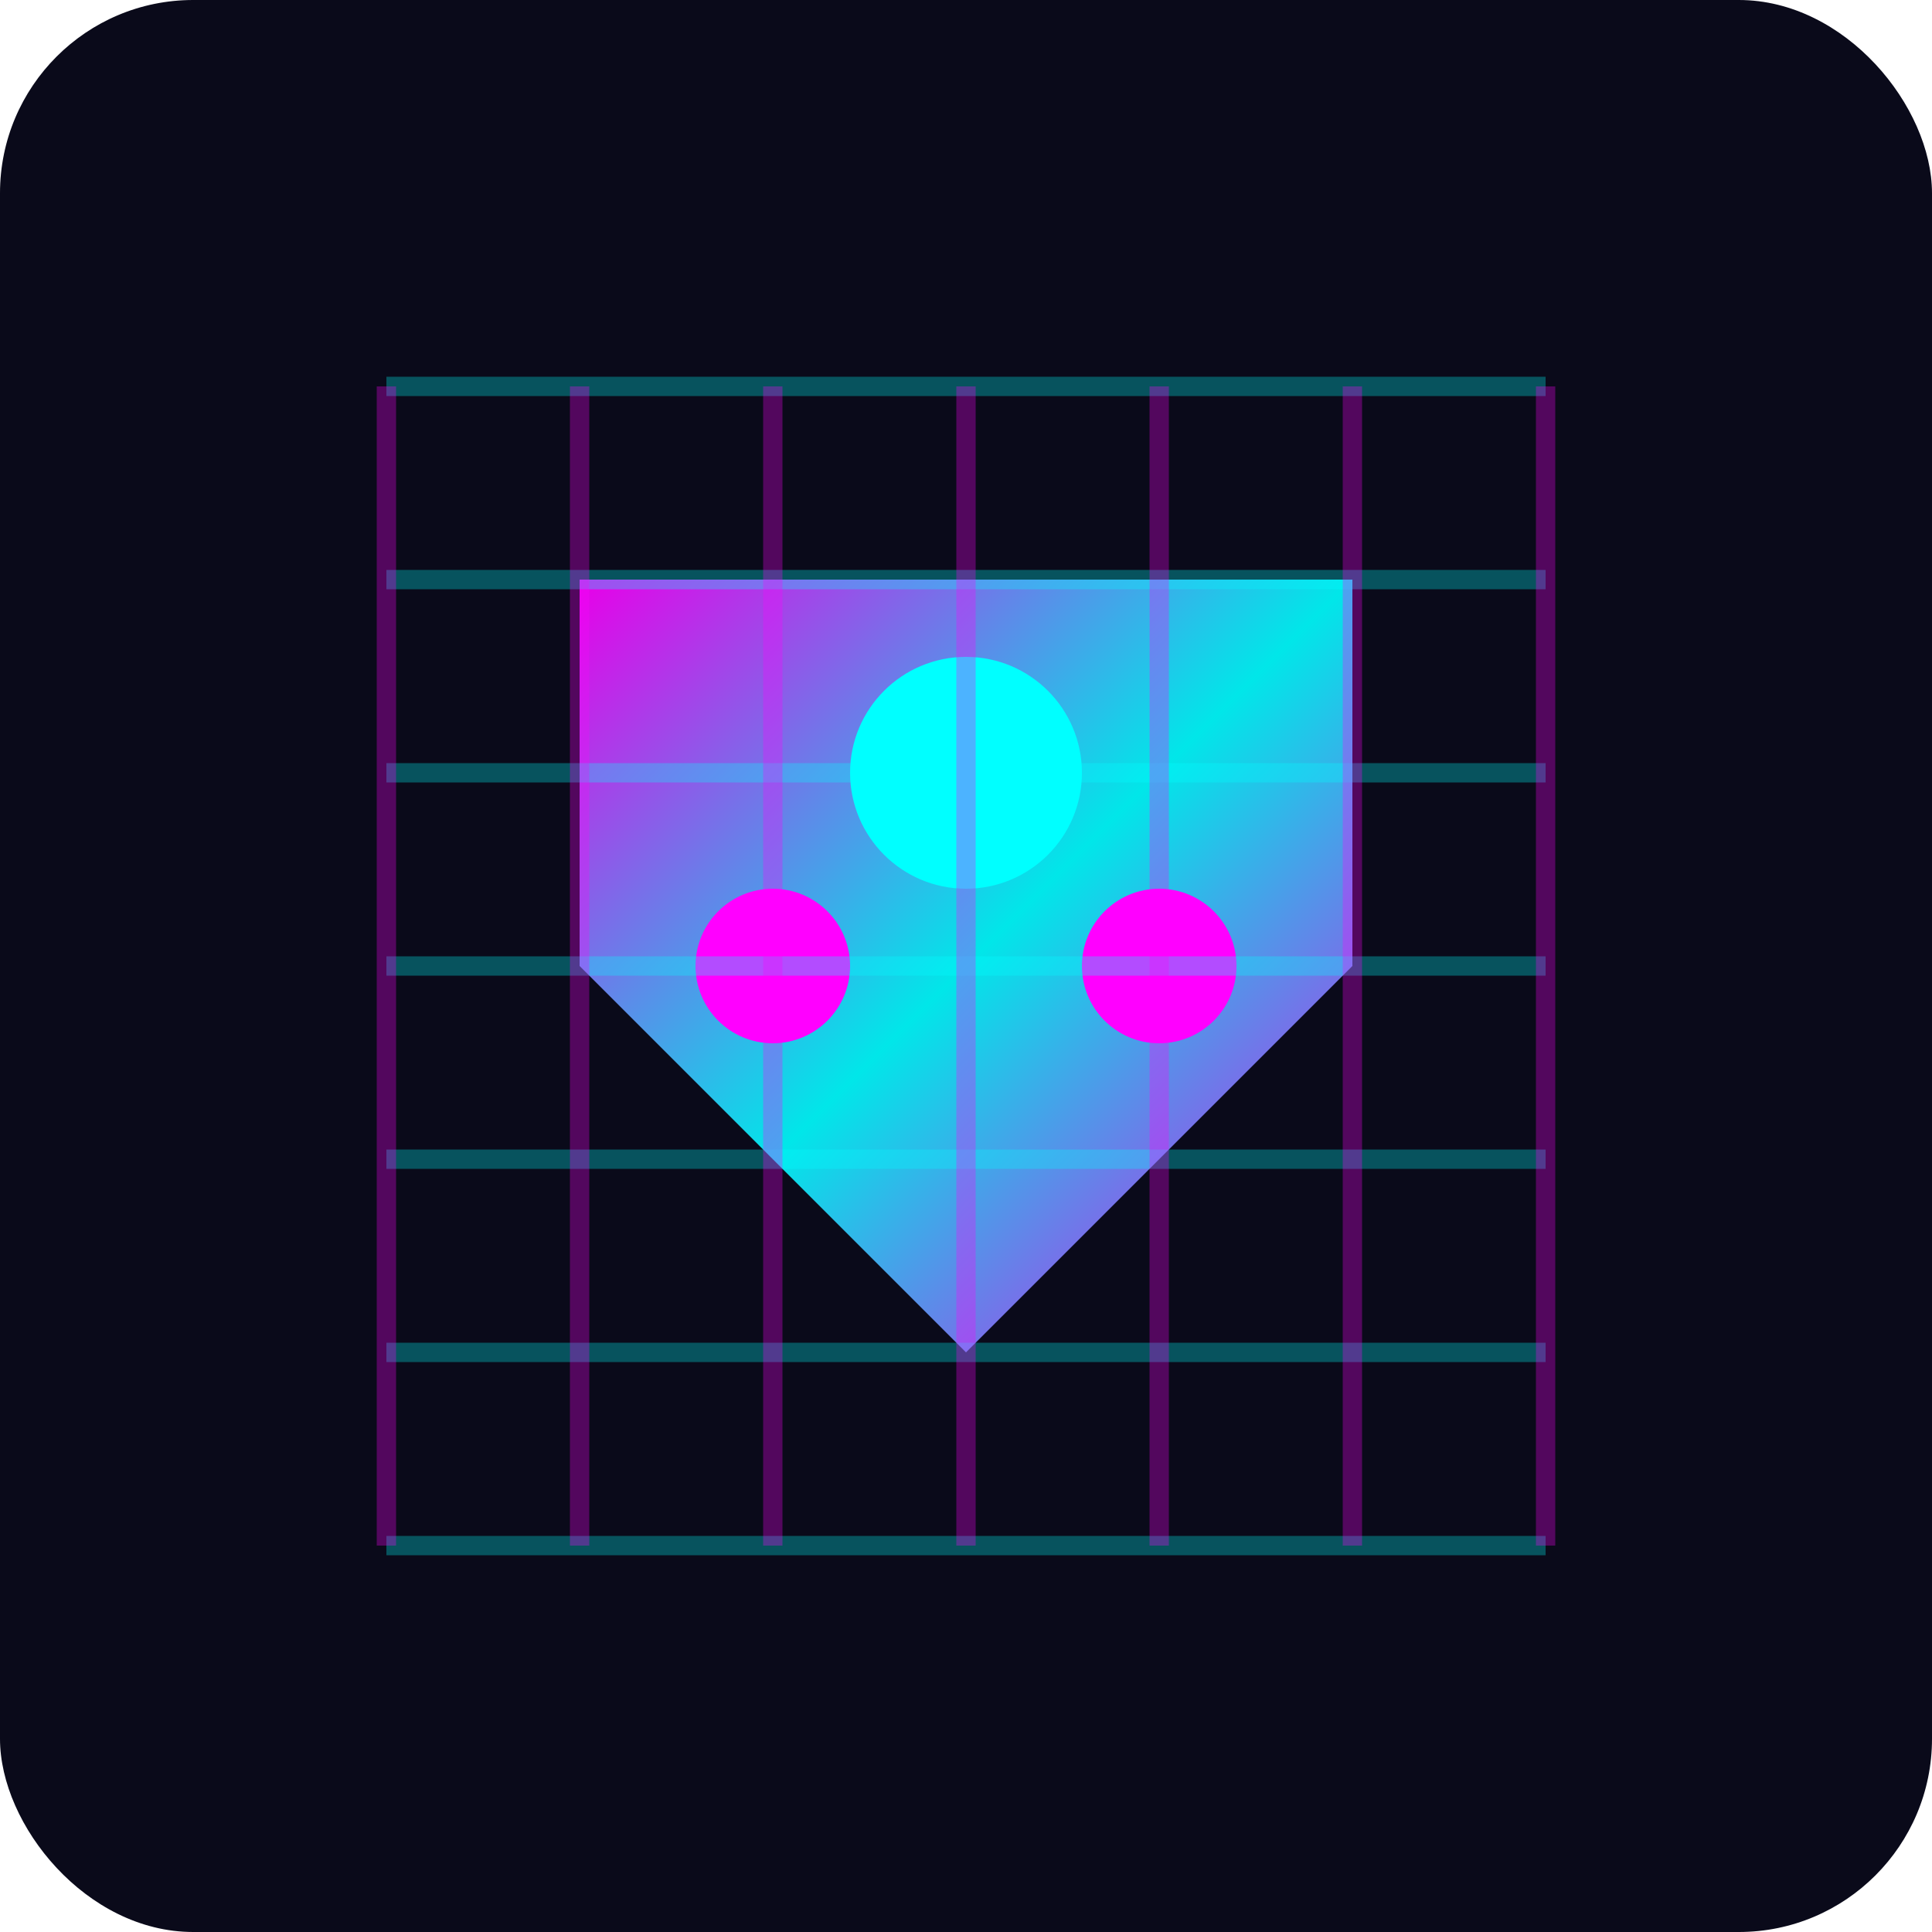 <svg width="50" height="50" viewBox="0 0 50 50" xmlns="http://www.w3.org/2000/svg">
  <defs>
    <linearGradient id="neonGrad" x1="0%" y1="0%" x2="100%" y2="100%">
      <stop offset="0%" stop-color="#ff00ff"/>
      <stop offset="50%" stop-color="#00ffff"/>
      <stop offset="100%" stop-color="#ff00ff"/>
    </linearGradient>
    <filter id="neonGlow" x="-50%" y="-50%" width="200%" height="200%">
      <feGaussianBlur in="SourceGraphic" stdDeviation="3" result="blur"/>
      <feColorMatrix in="blur" type="matrix" values="1 0 0 0 0  0 1 0 0 0  0 0 1 0 0  0 0 0 20 -8" result="glow"/>
      <feComposite in="SourceGraphic" in2="glow" operator="over"/>
    </filter>
  </defs>
  
  <!-- Фон -->
  <rect width="50" height="50" rx="5" fill="#0a0a1a"/>
  
  <!-- Основная геометрическая форма -->
  <g filter="url(#neonGlow)">
    <path d="M15 15 L35 15 L35 25 L25 35 L15 25 Z" fill="url(#neonGrad)" opacity="0.9"/>
    <circle cx="25" cy="20" r="3" fill="#00ffff"/>
    <circle cx="30" cy="25" r="2" fill="#ff00ff"/>
    <circle cx="20" cy="25" r="2" fill="#ff00ff"/>
  </g>
  
  <!-- Грид-сетка на фоне -->
  <path d="M10 10 L40 10 M10 15 L40 15 M10 20 L40 20 M10 25 L40 25 M10 30 L40 30 M10 35 L40 35 M10 40 L40 40" 
        stroke="#00ffff" stroke-width="0.5" opacity="0.3"/>
  <path d="M10 10 L10 40 M15 10 L15 40 M20 10 L20 40 M25 10 L25 40 M30 10 L30 40 M35 10 L35 40 M40 10 L40 40" 
        stroke="#ff00ff" stroke-width="0.5" opacity="0.3"/>
</svg>